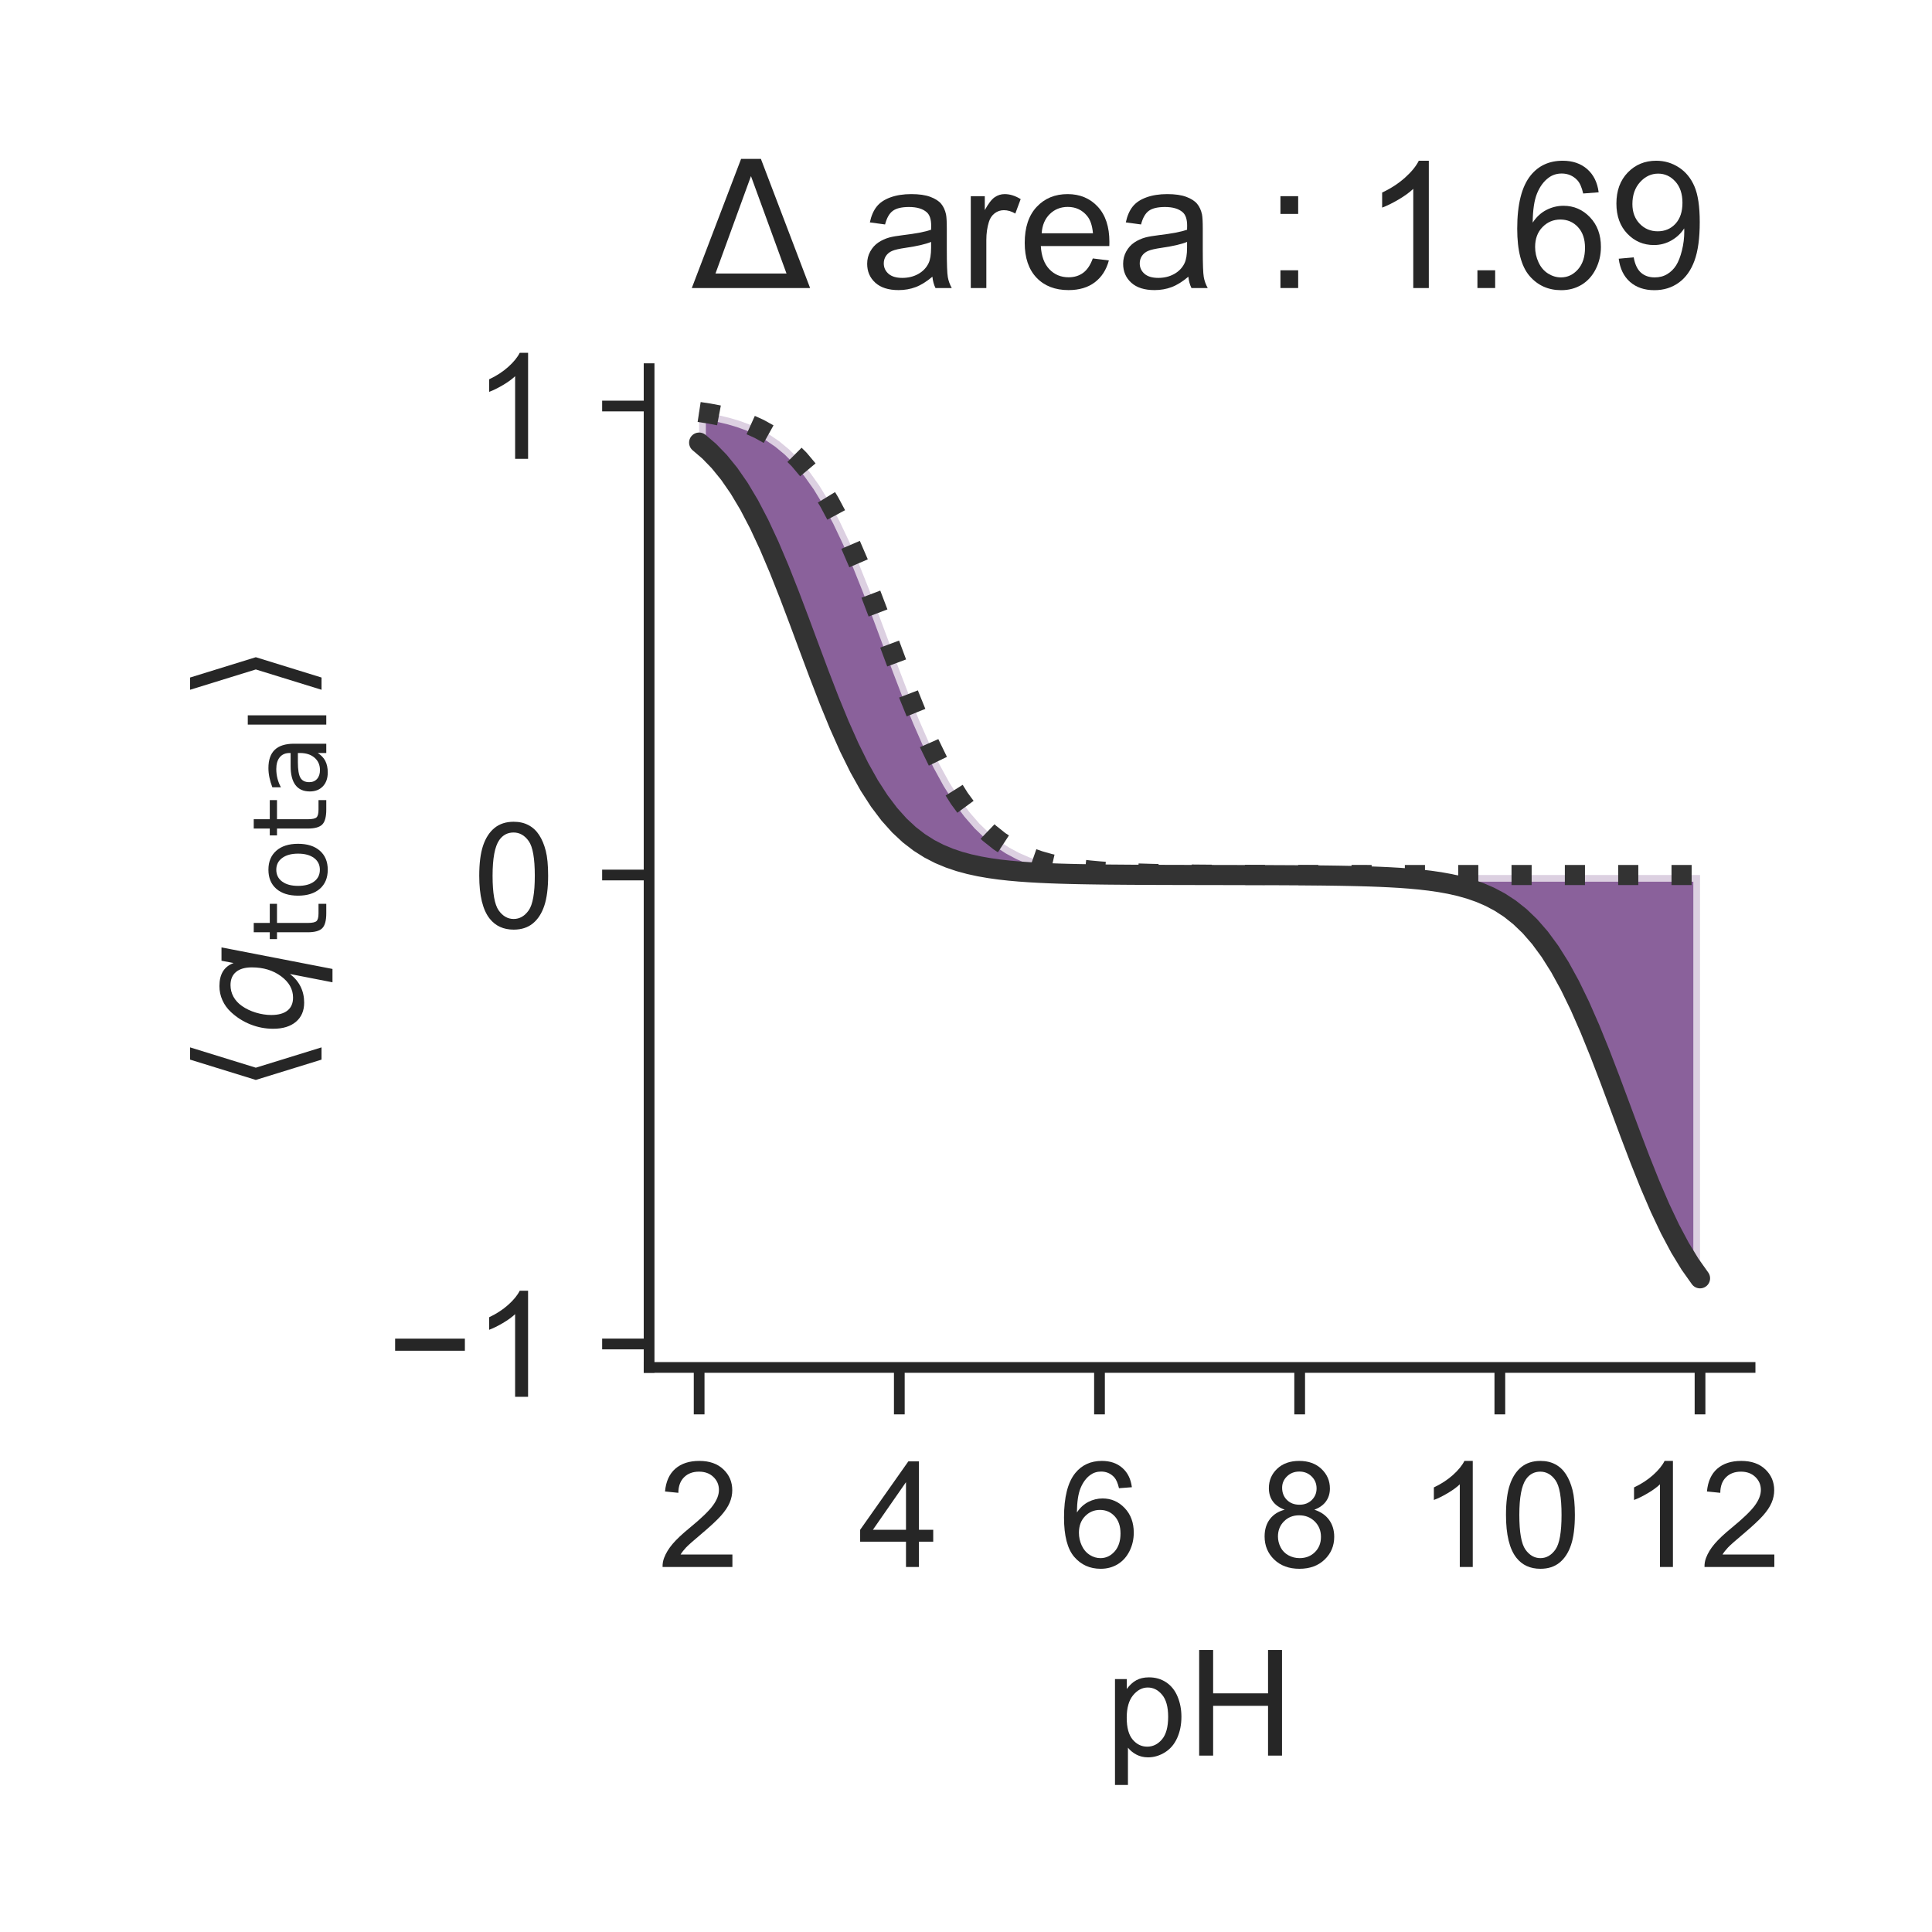 <?xml version="1.0" encoding="utf-8" standalone="no"?>
<!DOCTYPE svg PUBLIC "-//W3C//DTD SVG 1.1//EN"
  "http://www.w3.org/Graphics/SVG/1.1/DTD/svg11.dtd">
<!-- Created with matplotlib (http://matplotlib.org/) -->
<svg height="144pt" version="1.1" viewBox="0 0 144 144" width="144pt" xmlns="http://www.w3.org/2000/svg" xmlns:xlink="http://www.w3.org/1999/xlink">
 <defs>
  <style type="text/css">
*{stroke-linecap:butt;stroke-linejoin:round;}
  </style>
 </defs>
 <g id="figure_1">
  <g id="patch_1">
   <path d="M 0 144 
L 144 144 
L 144 0 
L 0 0 
z
" style="fill:#ffffff;"/>
  </g>
  <g id="axes_1">
   <g id="patch_2">
    <path d="M 48.38 101.92 
L 130.44 101.92 
L 130.44 27.48 
L 48.38 27.48 
z
" style="fill:#ffffff;"/>
   </g>
   <g id="matplotlib.axis_1">
    <g id="xtick_1">
     <g id="line2d_1">
      <defs>
       <path d="M 0 0 
L 0 3.5 
" id="m0ea26da778" style="stroke:#262626;stroke-width:0.8;"/>
      </defs>
      <g>
       <use style="fill:#262626;stroke:#262626;stroke-width:0.8;" x="52.11" xlink:href="#m0ea26da778" y="101.92"/>
      </g>
     </g>
     <g id="text_1">
      <!-- 2 -->
      <defs>
       <path d="M 50.344 8.453 
L 50.344 0 
L 3.031 0 
Q 2.938 3.172 4.047 6.109 
Q 5.859 10.938 9.828 15.625 
Q 13.812 20.312 21.344 26.469 
Q 33.016 36.031 37.109 41.625 
Q 41.219 47.219 41.219 52.203 
Q 41.219 57.422 37.469 61 
Q 33.734 64.594 27.734 64.594 
Q 21.391 64.594 17.578 60.781 
Q 13.766 56.984 13.719 50.25 
L 4.688 51.172 
Q 5.609 61.281 11.656 66.578 
Q 17.719 71.875 27.938 71.875 
Q 38.234 71.875 44.234 66.156 
Q 50.25 60.453 50.25 52 
Q 50.25 47.703 48.484 43.547 
Q 46.734 39.406 42.656 34.812 
Q 38.578 30.219 29.109 22.219 
Q 21.188 15.578 18.938 13.203 
Q 16.703 10.844 15.234 8.453 
z
" id="ArialMT-32"/>
      </defs>
      <g style="fill:#262626;" transform="translate(49.051 116.794)scale(0.11 -0.11)">
       <use xlink:href="#ArialMT-32"/>
      </g>
     </g>
    </g>
    <g id="xtick_2">
     <g id="line2d_2">
      <g>
       <use style="fill:#262626;stroke:#262626;stroke-width:0.8;" x="67.03" xlink:href="#m0ea26da778" y="101.92"/>
      </g>
     </g>
     <g id="text_2">
      <!-- 4 -->
      <defs>
       <path d="M 32.328 0 
L 32.328 17.141 
L 1.266 17.141 
L 1.266 25.203 
L 33.938 71.578 
L 41.109 71.578 
L 41.109 25.203 
L 50.781 25.203 
L 50.781 17.141 
L 41.109 17.141 
L 41.109 0 
z
M 32.328 25.203 
L 32.328 57.469 
L 9.906 25.203 
z
" id="ArialMT-34"/>
      </defs>
      <g style="fill:#262626;" transform="translate(63.971 116.794)scale(0.11 -0.11)">
       <use xlink:href="#ArialMT-34"/>
      </g>
     </g>
    </g>
    <g id="xtick_3">
     <g id="line2d_3">
      <g>
       <use style="fill:#262626;stroke:#262626;stroke-width:0.8;" x="81.95" xlink:href="#m0ea26da778" y="101.92"/>
      </g>
     </g>
     <g id="text_3">
      <!-- 6 -->
      <defs>
       <path d="M 49.75 54.047 
L 41.016 53.375 
Q 39.844 58.547 37.703 60.891 
Q 34.125 64.656 28.906 64.656 
Q 24.703 64.656 21.531 62.312 
Q 17.391 59.281 14.984 53.469 
Q 12.594 47.656 12.5 36.922 
Q 15.672 41.75 20.266 44.094 
Q 24.859 46.438 29.891 46.438 
Q 38.672 46.438 44.844 39.969 
Q 51.031 33.5 51.031 23.25 
Q 51.031 16.5 48.125 10.719 
Q 45.219 4.938 40.141 1.859 
Q 35.062 -1.219 28.609 -1.219 
Q 17.625 -1.219 10.688 6.859 
Q 3.766 14.938 3.766 33.5 
Q 3.766 54.25 11.422 63.672 
Q 18.109 71.875 29.438 71.875 
Q 37.891 71.875 43.281 67.141 
Q 48.688 62.406 49.75 54.047 
z
M 13.875 23.188 
Q 13.875 18.656 15.797 14.5 
Q 17.719 10.359 21.188 8.172 
Q 24.656 6 28.469 6 
Q 34.031 6 38.031 10.484 
Q 42.047 14.984 42.047 22.703 
Q 42.047 30.125 38.078 34.391 
Q 34.125 38.672 28.125 38.672 
Q 22.172 38.672 18.016 34.391 
Q 13.875 30.125 13.875 23.188 
z
" id="ArialMT-36"/>
      </defs>
      <g style="fill:#262626;" transform="translate(78.891 116.794)scale(0.11 -0.11)">
       <use xlink:href="#ArialMT-36"/>
      </g>
     </g>
    </g>
    <g id="xtick_4">
     <g id="line2d_4">
      <g>
       <use style="fill:#262626;stroke:#262626;stroke-width:0.8;" x="96.87" xlink:href="#m0ea26da778" y="101.92"/>
      </g>
     </g>
     <g id="text_4">
      <!-- 8 -->
      <defs>
       <path d="M 17.672 38.812 
Q 12.203 40.828 9.562 44.531 
Q 6.938 48.25 6.938 53.422 
Q 6.938 61.234 12.547 66.547 
Q 18.172 71.875 27.484 71.875 
Q 36.859 71.875 42.578 66.422 
Q 48.297 60.984 48.297 53.172 
Q 48.297 48.188 45.672 44.5 
Q 43.062 40.828 37.75 38.812 
Q 44.344 36.672 47.781 31.875 
Q 51.219 27.094 51.219 20.453 
Q 51.219 11.281 44.719 5.031 
Q 38.234 -1.219 27.641 -1.219 
Q 17.047 -1.219 10.547 5.047 
Q 4.047 11.328 4.047 20.703 
Q 4.047 27.688 7.594 32.391 
Q 11.141 37.109 17.672 38.812 
z
M 15.922 53.719 
Q 15.922 48.641 19.188 45.406 
Q 22.469 42.188 27.688 42.188 
Q 32.766 42.188 36.016 45.375 
Q 39.266 48.578 39.266 53.219 
Q 39.266 58.062 35.906 61.359 
Q 32.562 64.656 27.594 64.656 
Q 22.562 64.656 19.234 61.422 
Q 15.922 58.203 15.922 53.719 
z
M 13.094 20.656 
Q 13.094 16.891 14.875 13.375 
Q 16.656 9.859 20.172 7.922 
Q 23.688 6 27.734 6 
Q 34.031 6 38.125 10.047 
Q 42.234 14.109 42.234 20.359 
Q 42.234 26.703 38.016 30.859 
Q 33.797 35.016 27.438 35.016 
Q 21.234 35.016 17.156 30.906 
Q 13.094 26.812 13.094 20.656 
z
" id="ArialMT-38"/>
      </defs>
      <g style="fill:#262626;" transform="translate(93.811 116.794)scale(0.11 -0.11)">
       <use xlink:href="#ArialMT-38"/>
      </g>
     </g>
    </g>
    <g id="xtick_5">
     <g id="line2d_5">
      <g>
       <use style="fill:#262626;stroke:#262626;stroke-width:0.8;" x="111.79" xlink:href="#m0ea26da778" y="101.92"/>
      </g>
     </g>
     <g id="text_5">
      <!-- 10 -->
      <defs>
       <path d="M 37.25 0 
L 28.469 0 
L 28.469 56 
Q 25.297 52.984 20.141 49.953 
Q 14.984 46.922 10.891 45.406 
L 10.891 53.906 
Q 18.266 57.375 23.781 62.297 
Q 29.297 67.234 31.594 71.875 
L 37.25 71.875 
z
" id="ArialMT-31"/>
       <path d="M 4.156 35.297 
Q 4.156 48 6.766 55.734 
Q 9.375 63.484 14.516 67.672 
Q 19.672 71.875 27.484 71.875 
Q 33.25 71.875 37.594 69.547 
Q 41.938 67.234 44.766 62.859 
Q 47.609 58.5 49.219 52.219 
Q 50.828 45.953 50.828 35.297 
Q 50.828 22.703 48.234 14.969 
Q 45.656 7.234 40.5 3 
Q 35.359 -1.219 27.484 -1.219 
Q 17.141 -1.219 11.234 6.203 
Q 4.156 15.141 4.156 35.297 
z
M 13.188 35.297 
Q 13.188 17.672 17.312 11.828 
Q 21.438 6 27.484 6 
Q 33.547 6 37.672 11.859 
Q 41.797 17.719 41.797 35.297 
Q 41.797 52.984 37.672 58.781 
Q 33.547 64.594 27.391 64.594 
Q 21.344 64.594 17.719 59.469 
Q 13.188 52.938 13.188 35.297 
z
" id="ArialMT-30"/>
      </defs>
      <g style="fill:#262626;" transform="translate(105.673 116.794)scale(0.11 -0.11)">
       <use xlink:href="#ArialMT-31"/>
       <use x="55.615" xlink:href="#ArialMT-30"/>
      </g>
     </g>
    </g>
    <g id="xtick_6">
     <g id="line2d_6">
      <g>
       <use style="fill:#262626;stroke:#262626;stroke-width:0.8;" x="126.71" xlink:href="#m0ea26da778" y="101.92"/>
      </g>
     </g>
     <g id="text_6">
      <!-- 12 -->
      <g style="fill:#262626;" transform="translate(120.593 116.794)scale(0.11 -0.11)">
       <use xlink:href="#ArialMT-31"/>
       <use x="55.615" xlink:href="#ArialMT-32"/>
      </g>
     </g>
    </g>
    <g id="text_7">
     <!-- pH -->
     <defs>
      <path d="M 6.594 -19.875 
L 6.594 51.859 
L 14.594 51.859 
L 14.594 45.125 
Q 17.438 49.078 21 51.047 
Q 24.562 53.031 29.641 53.031 
Q 36.281 53.031 41.359 49.609 
Q 46.438 46.188 49.016 39.953 
Q 51.609 33.734 51.609 26.312 
Q 51.609 18.359 48.75 11.984 
Q 45.906 5.609 40.453 2.219 
Q 35.016 -1.172 29 -1.172 
Q 24.609 -1.172 21.109 0.688 
Q 17.625 2.547 15.375 5.375 
L 15.375 -19.875 
z
M 14.547 25.641 
Q 14.547 15.625 18.594 10.844 
Q 22.656 6.062 28.422 6.062 
Q 34.281 6.062 38.453 11.016 
Q 42.625 15.969 42.625 26.375 
Q 42.625 36.281 38.547 41.203 
Q 34.469 46.141 28.812 46.141 
Q 23.188 46.141 18.859 40.891 
Q 14.547 35.641 14.547 25.641 
z
" id="ArialMT-70"/>
      <path d="M 8.016 0 
L 8.016 71.578 
L 17.484 71.578 
L 17.484 42.188 
L 54.688 42.188 
L 54.688 71.578 
L 64.156 71.578 
L 64.156 0 
L 54.688 0 
L 54.688 33.734 
L 17.484 33.734 
L 17.484 0 
z
" id="ArialMT-48"/>
     </defs>
     <g style="fill:#262626;" transform="translate(82.379 130.853)scale(0.11 -0.11)">
      <use xlink:href="#ArialMT-70"/>
      <use x="55.615" xlink:href="#ArialMT-48"/>
     </g>
    </g>
   </g>
   <g id="matplotlib.axis_2">
    <g id="ytick_1">
     <g id="line2d_7">
      <defs>
       <path d="M 0 0 
L -3.5 0 
" id="m8834c3ecbf" style="stroke:#262626;stroke-width:0.8;"/>
      </defs>
      <g>
       <use style="fill:#262626;stroke:#262626;stroke-width:0.8;" x="48.38" xlink:href="#m8834c3ecbf" y="100.172"/>
      </g>
     </g>
     <g id="text_8">
      <!-- −1 -->
      <defs>
       <path d="M 52.828 31.203 
L 5.562 31.203 
L 5.562 39.406 
L 52.828 39.406 
z
" id="ArialMT-2212"/>
      </defs>
      <g style="fill:#262626;" transform="translate(28.838 104.109)scale(0.11 -0.11)">
       <use xlink:href="#ArialMT-2212"/>
       <use x="58.398" xlink:href="#ArialMT-31"/>
      </g>
     </g>
    </g>
    <g id="ytick_2">
     <g id="line2d_8">
      <g>
       <use style="fill:#262626;stroke:#262626;stroke-width:0.8;" x="48.38" xlink:href="#m8834c3ecbf" y="65.218"/>
      </g>
     </g>
     <g id="text_9">
      <!-- 0 -->
      <g style="fill:#262626;" transform="translate(35.263 69.155)scale(0.11 -0.11)">
       <use xlink:href="#ArialMT-30"/>
      </g>
     </g>
    </g>
    <g id="ytick_3">
     <g id="line2d_9">
      <g>
       <use style="fill:#262626;stroke:#262626;stroke-width:0.8;" x="48.38" xlink:href="#m8834c3ecbf" y="30.264"/>
      </g>
     </g>
     <g id="text_10">
      <!-- 1 -->
      <g style="fill:#262626;" transform="translate(35.263 34.201)scale(0.11 -0.11)">
       <use xlink:href="#ArialMT-31"/>
      </g>
     </g>
    </g>
    <g id="text_11">
     <!-- $\langle q_\mathsf{total} \rangle$ -->
     <defs>
      <path d="M 8.938 31.344 
L 22.703 75.875 
L 31 75.875 
L 17.234 31.344 
L 31 -13.188 
L 22.703 -13.188 
z
" id="DejaVuSans-27e8"/>
      <path d="M 41.703 8.203 
Q 38.094 3.469 33.172 1.016 
Q 28.266 -1.422 22.312 -1.422 
Q 14.016 -1.422 9.297 4.172 
Q 4.594 9.766 4.594 19.578 
Q 4.594 27.484 7.5 34.859 
Q 10.406 42.234 15.828 48.094 
Q 19.344 51.906 23.906 53.953 
Q 28.469 56 33.5 56 
Q 39.547 56 43.453 53.609 
Q 47.359 51.219 49.125 46.391 
L 50.688 54.594 
L 59.719 54.594 
L 45.125 -20.609 
L 36.078 -20.609 
z
M 13.922 20.906 
Q 13.922 13.672 16.938 9.891 
Q 19.969 6.109 25.688 6.109 
Q 34.188 6.109 40.188 14.234 
Q 46.188 22.359 46.188 33.984 
Q 46.188 41.016 43.078 44.75 
Q 39.984 48.484 34.188 48.484 
Q 29.938 48.484 26.312 46.5 
Q 22.703 44.531 20.016 40.719 
Q 17.188 36.719 15.547 31.344 
Q 13.922 25.984 13.922 20.906 
z
" id="DejaVuSans-Oblique-71"/>
      <path d="M 18.312 70.219 
L 18.312 54.688 
L 36.812 54.688 
L 36.812 47.703 
L 18.312 47.703 
L 18.312 18.016 
Q 18.312 11.328 20.141 9.422 
Q 21.969 7.516 27.594 7.516 
L 36.812 7.516 
L 36.812 0 
L 27.594 0 
Q 17.188 0 13.234 3.875 
Q 9.281 7.766 9.281 18.016 
L 9.281 47.703 
L 2.688 47.703 
L 2.688 54.688 
L 9.281 54.688 
L 9.281 70.219 
z
" id="DejaVuSans-74"/>
      <path d="M 30.609 48.391 
Q 23.391 48.391 19.188 42.75 
Q 14.984 37.109 14.984 27.297 
Q 14.984 17.484 19.156 11.844 
Q 23.344 6.203 30.609 6.203 
Q 37.797 6.203 41.984 11.859 
Q 46.188 17.531 46.188 27.297 
Q 46.188 37.016 41.984 42.703 
Q 37.797 48.391 30.609 48.391 
z
M 30.609 56 
Q 42.328 56 49.016 48.375 
Q 55.719 40.766 55.719 27.297 
Q 55.719 13.875 49.016 6.219 
Q 42.328 -1.422 30.609 -1.422 
Q 18.844 -1.422 12.172 6.219 
Q 5.516 13.875 5.516 27.297 
Q 5.516 40.766 12.172 48.375 
Q 18.844 56 30.609 56 
z
" id="DejaVuSans-6f"/>
      <path d="M 34.281 27.484 
Q 23.391 27.484 19.188 25 
Q 14.984 22.516 14.984 16.5 
Q 14.984 11.719 18.141 8.906 
Q 21.297 6.109 26.703 6.109 
Q 34.188 6.109 38.703 11.406 
Q 43.219 16.703 43.219 25.484 
L 43.219 27.484 
z
M 52.203 31.203 
L 52.203 0 
L 43.219 0 
L 43.219 8.297 
Q 40.141 3.328 35.547 0.953 
Q 30.953 -1.422 24.312 -1.422 
Q 15.922 -1.422 10.953 3.297 
Q 6 8.016 6 15.922 
Q 6 25.141 12.172 29.828 
Q 18.359 34.516 30.609 34.516 
L 43.219 34.516 
L 43.219 35.406 
Q 43.219 41.609 39.141 45 
Q 35.062 48.391 27.688 48.391 
Q 23 48.391 18.547 47.266 
Q 14.109 46.141 10.016 43.891 
L 10.016 52.203 
Q 14.938 54.109 19.578 55.047 
Q 24.219 56 28.609 56 
Q 40.484 56 46.344 49.844 
Q 52.203 43.703 52.203 31.203 
z
" id="DejaVuSans-61"/>
      <path d="M 9.422 75.984 
L 18.406 75.984 
L 18.406 0 
L 9.422 0 
z
" id="DejaVuSans-6c"/>
      <path d="M 30.078 31.344 
L 16.312 -13.188 
L 8.016 -13.188 
L 21.781 31.344 
L 8.016 75.875 
L 16.312 75.875 
z
" id="DejaVuSans-27e9"/>
     </defs>
     <g style="fill:#262626;" transform="translate(22.528 81.475)rotate(-90)scale(0.11 -0.11)">
      <use transform="translate(0 0.125)" xlink:href="#DejaVuSans-27e8"/>
      <use transform="translate(39.014 0.125)" xlink:href="#DejaVuSans-Oblique-71"/>
      <use transform="translate(102.49 -16.281)scale(0.7)" xlink:href="#DejaVuSans-74"/>
      <use transform="translate(129.937 -16.281)scale(0.7)" xlink:href="#DejaVuSans-6f"/>
      <use transform="translate(172.764 -16.281)scale(0.7)" xlink:href="#DejaVuSans-74"/>
      <use transform="translate(200.21 -16.281)scale(0.7)" xlink:href="#DejaVuSans-61"/>
      <use transform="translate(243.105 -16.281)scale(0.7)" xlink:href="#DejaVuSans-6c"/>
      <use transform="translate(265.288 0.125)" xlink:href="#DejaVuSans-27e9"/>
     </g>
    </g>
   </g>
   <g id="PolyCollection_1">
    <defs>
     <path d="M 52.11 -113.292 
L 52.11 -113.292 
L 52.856 -113.178 
L 53.602 -113.037 
L 54.348 -112.86 
L 55.094 -112.64 
L 55.84 -112.368 
L 56.586 -112.031 
L 57.332 -111.616 
L 58.078 -111.109 
L 58.824 -110.491 
L 59.57 -109.747 
L 60.316 -108.858 
L 61.062 -107.809 
L 61.808 -106.589 
L 62.554 -105.19 
L 63.3 -103.618 
L 64.046 -101.887 
L 64.792 -100.022 
L 65.538 -98.063 
L 66.284 -96.058 
L 67.03 -94.057 
L 67.776 -92.114 
L 68.522 -90.273 
L 69.268 -88.572 
L 70.014 -87.034 
L 70.76 -85.671 
L 71.506 -84.485 
L 72.252 -83.47 
L 72.998 -82.611 
L 73.744 -81.894 
L 74.49 -81.3 
L 75.236 -80.812 
L 75.982 -80.414 
L 76.728 -80.091 
L 77.474 -79.83 
L 78.22 -79.619 
L 78.966 -79.45 
L 79.712 -79.315 
L 80.458 -79.207 
L 81.204 -79.12 
L 81.95 -79.051 
L 82.696 -78.996 
L 83.442 -78.952 
L 84.188 -78.917 
L 84.934 -78.89 
L 85.68 -78.868 
L 86.426 -78.85 
L 87.172 -78.836 
L 87.918 -78.825 
L 88.664 -78.816 
L 89.41 -78.809 
L 90.156 -78.803 
L 90.902 -78.799 
L 91.648 -78.796 
L 92.394 -78.793 
L 93.14 -78.79 
L 93.886 -78.789 
L 94.632 -78.787 
L 95.378 -78.786 
L 96.124 -78.785 
L 96.87 -78.785 
L 97.616 -78.784 
L 98.362 -78.784 
L 99.108 -78.783 
L 99.854 -78.783 
L 100.6 -78.783 
L 101.346 -78.783 
L 102.092 -78.782 
L 102.838 -78.782 
L 103.584 -78.782 
L 104.33 -78.782 
L 105.076 -78.782 
L 105.822 -78.782 
L 106.568 -78.782 
L 107.314 -78.782 
L 108.06 -78.782 
L 108.806 -78.782 
L 109.552 -78.782 
L 110.298 -78.782 
L 111.044 -78.782 
L 111.79 -78.782 
L 112.536 -78.782 
L 113.282 -78.782 
L 114.028 -78.782 
L 114.774 -78.782 
L 115.52 -78.782 
L 116.266 -78.782 
L 117.012 -78.782 
L 117.758 -78.782 
L 118.504 -78.782 
L 119.25 -78.782 
L 119.996 -78.782 
L 120.742 -78.782 
L 121.488 -78.782 
L 122.234 -78.782 
L 122.98 -78.782 
L 123.726 -78.782 
L 124.472 -78.782 
L 125.218 -78.782 
L 125.964 -78.782 
L 126.71 -78.782 
L 126.71 -78.782 
L 126.71 -48.723 
L 125.964 -49.775 
L 125.218 -50.998 
L 124.472 -52.4 
L 123.726 -53.975 
L 122.98 -55.709 
L 122.234 -57.576 
L 121.488 -59.536 
L 120.742 -61.542 
L 119.996 -63.542 
L 119.25 -65.484 
L 118.504 -67.322 
L 117.758 -69.021 
L 117.012 -70.556 
L 116.266 -71.915 
L 115.52 -73.098 
L 114.774 -74.111 
L 114.028 -74.967 
L 113.282 -75.682 
L 112.536 -76.274 
L 111.79 -76.76 
L 111.044 -77.156 
L 110.298 -77.478 
L 109.552 -77.738 
L 108.806 -77.948 
L 108.06 -78.116 
L 107.314 -78.251 
L 106.568 -78.359 
L 105.822 -78.445 
L 105.076 -78.514 
L 104.33 -78.569 
L 103.584 -78.612 
L 102.838 -78.647 
L 102.092 -78.675 
L 101.346 -78.697 
L 100.6 -78.714 
L 99.854 -78.728 
L 99.108 -78.739 
L 98.362 -78.748 
L 97.616 -78.755 
L 96.87 -78.761 
L 96.124 -78.765 
L 95.378 -78.769 
L 94.632 -78.772 
L 93.886 -78.774 
L 93.14 -78.776 
L 92.394 -78.778 
L 91.648 -78.78 
L 90.902 -78.781 
L 90.156 -78.783 
L 89.41 -78.784 
L 88.664 -78.785 
L 87.918 -78.787 
L 87.172 -78.789 
L 86.426 -78.791 
L 85.68 -78.794 
L 84.934 -78.798 
L 84.188 -78.802 
L 83.442 -78.808 
L 82.696 -78.814 
L 81.95 -78.823 
L 81.204 -78.834 
L 80.458 -78.847 
L 79.712 -78.864 
L 78.966 -78.885 
L 78.22 -78.912 
L 77.474 -78.946 
L 76.728 -78.988 
L 75.982 -79.041 
L 75.236 -79.107 
L 74.49 -79.19 
L 73.744 -79.295 
L 72.998 -79.425 
L 72.252 -79.588 
L 71.506 -79.79 
L 70.76 -80.042 
L 70.014 -80.353 
L 69.268 -80.737 
L 68.522 -81.209 
L 67.776 -81.783 
L 67.03 -82.478 
L 66.284 -83.311 
L 65.538 -84.299 
L 64.792 -85.454 
L 64.046 -86.786 
L 63.3 -88.295 
L 62.554 -89.97 
L 61.808 -91.788 
L 61.062 -93.717 
L 60.316 -95.711 
L 59.57 -97.72 
L 58.824 -99.69 
L 58.078 -101.574 
L 57.332 -103.331 
L 56.586 -104.932 
L 55.84 -106.361 
L 55.094 -107.612 
L 54.348 -108.689 
L 53.602 -109.605 
L 52.856 -110.373 
L 52.11 -111.011 
z
" id="m4aef2862f1" style="stroke:#ffffff;stroke-opacity:0.7;"/>
    </defs>
    <g clip-path="url(#p6b2681327e)">
     <use style="fill:#591e71;fill-opacity:0.7;stroke:#ffffff;stroke-opacity:0.7;" x="0" xlink:href="#m4aef2862f1" y="144"/>
    </g>
   </g>
   <g id="line2d_10">
    <path clip-path="url(#p6b2681327e)" d="M 52.11 30.708 
L 52.856 30.822 
L 53.602 30.963 
L 54.348 31.14 
L 55.094 31.36 
L 55.84 31.632 
L 56.586 31.969 
L 57.332 32.384 
L 58.078 32.891 
L 58.824 33.509 
L 59.57 34.253 
L 60.316 35.142 
L 61.062 36.191 
L 61.808 37.411 
L 62.554 38.81 
L 63.3 40.382 
L 64.046 42.113 
L 64.792 43.978 
L 65.538 45.937 
L 66.284 47.942 
L 67.03 49.943 
L 67.776 51.886 
L 68.522 53.727 
L 69.268 55.428 
L 70.014 56.966 
L 70.76 58.329 
L 71.506 59.515 
L 72.252 60.53 
L 72.998 61.389 
L 73.744 62.106 
L 74.49 62.7 
L 75.236 63.188 
L 75.982 63.586 
L 76.728 63.909 
L 77.474 64.17 
L 78.22 64.381 
L 78.966 64.55 
L 79.712 64.685 
L 80.458 64.793 
L 81.204 64.88 
L 81.95 64.949 
L 82.696 65.004 
L 83.442 65.048 
L 84.188 65.083 
L 84.934 65.11 
L 85.68 65.132 
L 86.426 65.15 
L 87.172 65.164 
L 87.918 65.175 
L 88.664 65.184 
L 89.41 65.191 
L 90.156 65.197 
L 90.902 65.201 
L 91.648 65.204 
L 92.394 65.207 
L 93.14 65.21 
L 93.886 65.211 
L 94.632 65.213 
L 95.378 65.214 
L 96.124 65.215 
L 96.87 65.215 
L 97.616 65.216 
L 98.362 65.216 
L 99.108 65.217 
L 99.854 65.217 
L 100.6 65.217 
L 101.346 65.217 
L 102.092 65.218 
L 102.838 65.218 
L 103.584 65.218 
L 104.33 65.218 
L 105.076 65.218 
L 105.822 65.218 
L 106.568 65.218 
L 107.314 65.218 
L 108.06 65.218 
L 108.806 65.218 
L 109.552 65.218 
L 110.298 65.218 
L 111.044 65.218 
L 111.79 65.218 
L 112.536 65.218 
L 113.282 65.218 
L 114.028 65.218 
L 114.774 65.218 
L 115.52 65.218 
L 116.266 65.218 
L 117.012 65.218 
L 117.758 65.218 
L 118.504 65.218 
L 119.25 65.218 
L 119.996 65.218 
L 120.742 65.218 
L 121.488 65.218 
L 122.234 65.218 
L 122.98 65.218 
L 123.726 65.218 
L 124.472 65.218 
L 125.218 65.218 
L 125.964 65.218 
L 126.71 65.218 
" style="fill:none;stroke:#333333;stroke-dasharray:1.5,2.475;stroke-dashoffset:0;stroke-width:1.5;"/>
   </g>
   <g id="line2d_11">
    <path clip-path="url(#p6b2681327e)" d="M 52.11 32.989 
L 52.856 33.627 
L 53.602 34.395 
L 54.348 35.311 
L 55.094 36.388 
L 55.84 37.639 
L 56.586 39.068 
L 57.332 40.669 
L 58.078 42.426 
L 58.824 44.31 
L 59.57 46.28 
L 60.316 48.289 
L 61.062 50.283 
L 61.808 52.212 
L 62.554 54.03 
L 63.3 55.705 
L 64.046 57.214 
L 64.792 58.546 
L 65.538 59.701 
L 66.284 60.689 
L 67.03 61.522 
L 67.776 62.217 
L 68.522 62.791 
L 69.268 63.263 
L 70.014 63.647 
L 70.76 63.958 
L 71.506 64.21 
L 72.252 64.412 
L 72.998 64.575 
L 73.744 64.705 
L 74.49 64.81 
L 75.236 64.893 
L 75.982 64.959 
L 76.728 65.012 
L 77.474 65.054 
L 78.22 65.088 
L 78.966 65.115 
L 79.712 65.136 
L 80.458 65.153 
L 81.204 65.166 
L 81.95 65.177 
L 82.696 65.186 
L 83.442 65.192 
L 84.188 65.198 
L 84.934 65.202 
L 85.68 65.206 
L 86.426 65.209 
L 87.172 65.211 
L 87.918 65.213 
L 88.664 65.215 
L 89.41 65.216 
L 90.156 65.217 
L 90.902 65.219 
L 91.648 65.22 
L 92.394 65.222 
L 93.14 65.224 
L 93.886 65.226 
L 94.632 65.228 
L 95.378 65.231 
L 96.124 65.235 
L 96.87 65.239 
L 97.616 65.245 
L 98.362 65.252 
L 99.108 65.261 
L 99.854 65.272 
L 100.6 65.286 
L 101.346 65.303 
L 102.092 65.325 
L 102.838 65.353 
L 103.584 65.388 
L 104.33 65.431 
L 105.076 65.486 
L 105.822 65.555 
L 106.568 65.641 
L 107.314 65.749 
L 108.06 65.884 
L 108.806 66.052 
L 109.552 66.262 
L 110.298 66.522 
L 111.044 66.844 
L 111.79 67.24 
L 112.536 67.726 
L 113.282 68.318 
L 114.028 69.033 
L 114.774 69.889 
L 115.52 70.902 
L 116.266 72.085 
L 117.012 73.444 
L 117.758 74.979 
L 118.504 76.678 
L 119.25 78.516 
L 119.996 80.458 
L 120.742 82.458 
L 121.488 84.464 
L 122.234 86.424 
L 122.98 88.291 
L 123.726 90.025 
L 124.472 91.6 
L 125.218 93.002 
L 125.964 94.225 
L 126.71 95.277 
" style="fill:none;stroke:#333333;stroke-linecap:round;stroke-width:1.5;"/>
   </g>
   <g id="patch_3">
    <path d="M 48.38 101.92 
L 48.38 27.48 
" style="fill:none;stroke:#262626;stroke-linecap:square;stroke-linejoin:miter;stroke-width:0.8;"/>
   </g>
   <g id="patch_4">
    <path d="M 48.38 101.92 
L 130.44 101.92 
" style="fill:none;stroke:#262626;stroke-linecap:square;stroke-linejoin:miter;stroke-width:0.8;"/>
   </g>
   <g id="text_12">
    <!-- $\Delta$ area : 1.69 -->
    <defs>
     <path d="M 34.188 63.188 
L 14.156 8.203 
L 54.25 8.203 
z
M 0.781 0 
L 28.609 72.906 
L 39.797 72.906 
L 67.578 0 
z
" id="DejaVuSans-394"/>
     <path id="ArialMT-20"/>
     <path d="M 40.438 6.391 
Q 35.547 2.25 31.031 0.531 
Q 26.516 -1.172 21.344 -1.172 
Q 12.797 -1.172 8.203 3 
Q 3.609 7.172 3.609 13.672 
Q 3.609 17.484 5.344 20.625 
Q 7.078 23.781 9.891 25.688 
Q 12.703 27.594 16.219 28.562 
Q 18.797 29.25 24.031 29.891 
Q 34.672 31.156 39.703 32.906 
Q 39.75 34.719 39.75 35.203 
Q 39.75 40.578 37.25 42.781 
Q 33.891 45.75 27.25 45.75 
Q 21.047 45.75 18.094 43.578 
Q 15.141 41.406 13.719 35.891 
L 5.125 37.062 
Q 6.297 42.578 8.984 45.969 
Q 11.672 49.359 16.75 51.188 
Q 21.828 53.031 28.516 53.031 
Q 35.156 53.031 39.297 51.469 
Q 43.453 49.906 45.406 47.531 
Q 47.359 45.172 48.141 41.547 
Q 48.578 39.312 48.578 33.453 
L 48.578 21.734 
Q 48.578 9.469 49.141 6.219 
Q 49.703 2.984 51.375 0 
L 42.188 0 
Q 40.828 2.734 40.438 6.391 
z
M 39.703 26.031 
Q 34.906 24.078 25.344 22.703 
Q 19.922 21.922 17.672 20.938 
Q 15.438 19.969 14.203 18.094 
Q 12.984 16.219 12.984 13.922 
Q 12.984 10.406 15.641 8.062 
Q 18.312 5.719 23.438 5.719 
Q 28.516 5.719 32.469 7.938 
Q 36.422 10.156 38.281 14.016 
Q 39.703 17 39.703 22.797 
z
" id="ArialMT-61"/>
     <path d="M 6.5 0 
L 6.5 51.859 
L 14.406 51.859 
L 14.406 44 
Q 17.438 49.516 20 51.266 
Q 22.562 53.031 25.641 53.031 
Q 30.078 53.031 34.672 50.203 
L 31.641 42.047 
Q 28.422 43.953 25.203 43.953 
Q 22.312 43.953 20.016 42.219 
Q 17.719 40.484 16.75 37.406 
Q 15.281 32.719 15.281 27.156 
L 15.281 0 
z
" id="ArialMT-72"/>
     <path d="M 42.094 16.703 
L 51.172 15.578 
Q 49.031 7.625 43.219 3.219 
Q 37.406 -1.172 28.375 -1.172 
Q 17 -1.172 10.328 5.828 
Q 3.656 12.844 3.656 25.484 
Q 3.656 38.578 10.391 45.797 
Q 17.141 53.031 27.875 53.031 
Q 38.281 53.031 44.875 45.953 
Q 51.469 38.875 51.469 26.031 
Q 51.469 25.25 51.422 23.688 
L 12.75 23.688 
Q 13.234 15.141 17.578 10.594 
Q 21.922 6.062 28.422 6.062 
Q 33.25 6.062 36.672 8.594 
Q 40.094 11.141 42.094 16.703 
z
M 13.234 30.906 
L 42.188 30.906 
Q 41.609 37.453 38.875 40.719 
Q 34.672 45.797 27.984 45.797 
Q 21.922 45.797 17.797 41.75 
Q 13.672 37.703 13.234 30.906 
z
" id="ArialMT-65"/>
     <path d="M 9.031 41.844 
L 9.031 51.859 
L 19.047 51.859 
L 19.047 41.844 
z
M 9.031 0 
L 9.031 10.016 
L 19.047 10.016 
L 19.047 0 
z
" id="ArialMT-3a"/>
     <path d="M 9.078 0 
L 9.078 10.016 
L 19.094 10.016 
L 19.094 0 
z
" id="ArialMT-2e"/>
     <path d="M 5.469 16.547 
L 13.922 17.328 
Q 14.984 11.375 18.016 8.688 
Q 21.047 6 25.781 6 
Q 29.828 6 32.875 7.859 
Q 35.938 9.719 37.891 12.812 
Q 39.844 15.922 41.156 21.188 
Q 42.484 26.469 42.484 31.938 
Q 42.484 32.516 42.438 33.688 
Q 39.797 29.5 35.234 26.875 
Q 30.672 24.266 25.344 24.266 
Q 16.453 24.266 10.297 30.703 
Q 4.156 37.156 4.156 47.703 
Q 4.156 58.594 10.578 65.234 
Q 17 71.875 26.656 71.875 
Q 33.641 71.875 39.422 68.109 
Q 45.219 64.359 48.219 57.391 
Q 51.219 50.438 51.219 37.25 
Q 51.219 23.531 48.234 15.406 
Q 45.266 7.281 39.375 3.031 
Q 33.5 -1.219 25.594 -1.219 
Q 17.188 -1.219 11.859 3.438 
Q 6.547 8.109 5.469 16.547 
z
M 41.453 48.141 
Q 41.453 55.719 37.422 60.156 
Q 33.406 64.594 27.734 64.594 
Q 21.875 64.594 17.531 59.812 
Q 13.188 55.031 13.188 47.406 
Q 13.188 40.578 17.312 36.297 
Q 21.438 32.031 27.484 32.031 
Q 33.594 32.031 37.516 36.297 
Q 41.453 40.578 41.453 48.141 
z
" id="ArialMT-39"/>
    </defs>
    <g style="fill:#262626;" transform="translate(51.46 21.48)scale(0.132 -0.132)">
     <use transform="translate(0 0.094)" xlink:href="#DejaVuSans-394"/>
     <use transform="translate(68.408 0.094)" xlink:href="#ArialMT-20"/>
     <use transform="translate(96.191 0.094)" xlink:href="#ArialMT-61"/>
     <use transform="translate(151.807 0.094)" xlink:href="#ArialMT-72"/>
     <use transform="translate(185.107 0.094)" xlink:href="#ArialMT-65"/>
     <use transform="translate(240.723 0.094)" xlink:href="#ArialMT-61"/>
     <use transform="translate(296.338 0.094)" xlink:href="#ArialMT-20"/>
     <use transform="translate(324.121 0.094)" xlink:href="#ArialMT-3a"/>
     <use transform="translate(351.904 0.094)" xlink:href="#ArialMT-20"/>
     <use transform="translate(379.688 0.094)" xlink:href="#ArialMT-31"/>
     <use transform="translate(435.303 0.094)" xlink:href="#ArialMT-2e"/>
     <use transform="translate(463.086 0.094)" xlink:href="#ArialMT-36"/>
     <use transform="translate(518.701 0.094)" xlink:href="#ArialMT-39"/>
    </g>
   </g>
  </g>
 </g>
 <defs>
  <clipPath id="p6b2681327e">
   <rect height="74.44" width="82.06" x="48.38" y="27.48"/>
  </clipPath>
 </defs>
</svg>
